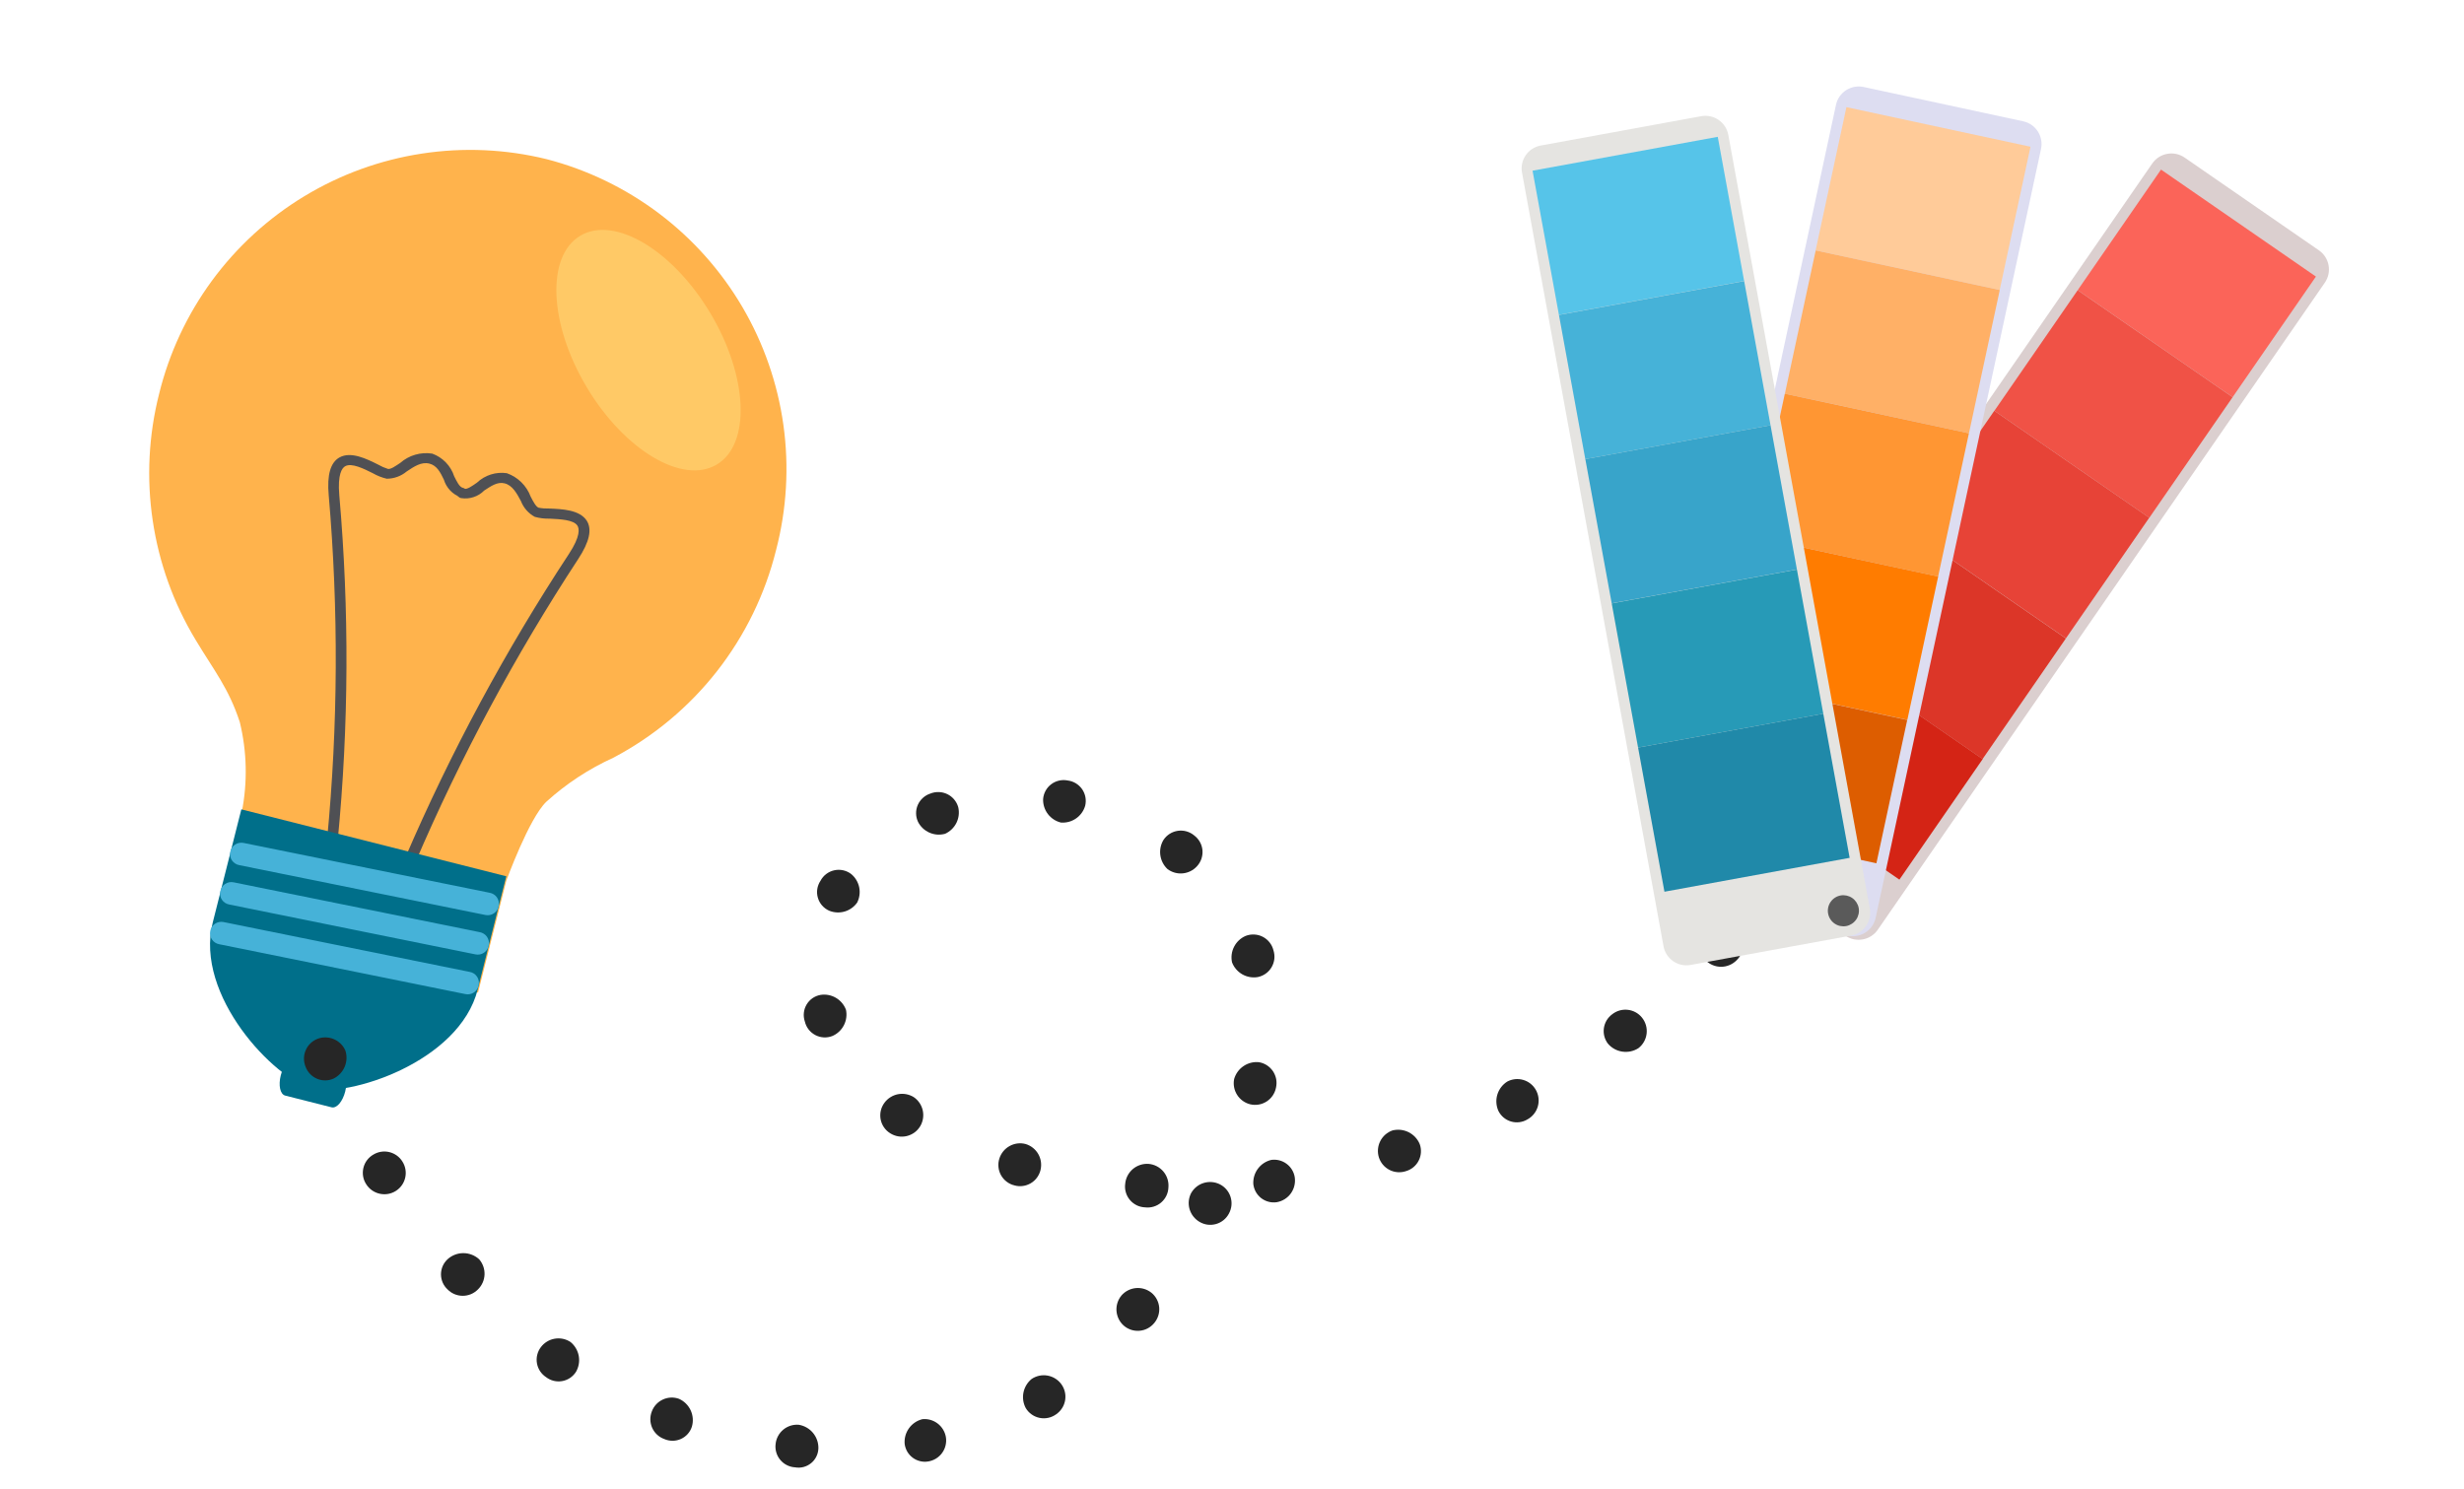 <svg width="91" height="55" viewBox="0 0 91 55" fill="none" xmlns="http://www.w3.org/2000/svg">
<path d="M28.664 20.31C29.055 18.806 29.147 17.239 28.933 15.7C28.718 14.161 28.203 12.678 27.416 11.338C26.629 9.998 25.585 8.826 24.345 7.889C23.105 6.953 21.692 6.269 20.188 5.879C18.679 5.508 17.111 5.438 15.575 5.674C14.039 5.909 12.564 6.445 11.235 7.251C9.905 8.056 8.748 9.116 7.828 10.368C6.909 11.621 6.245 13.043 5.875 14.553C5.488 16.08 5.408 17.669 5.64 19.228C5.871 20.787 6.409 22.284 7.223 23.633C7.895 24.754 8.45 25.422 8.857 26.677C9.121 27.763 9.146 28.894 8.93 29.991L7.869 34.193L17.655 36.665L18.698 32.536C18.698 32.536 19.536 30.226 20.178 29.614C20.913 28.948 21.747 28.4 22.65 27.99C24.137 27.206 25.442 26.117 26.479 24.794C27.515 23.47 28.26 21.942 28.664 20.31Z" fill="#FFB34C"/>
<path d="M12.236 31.213C12.192 31.203 12.153 31.18 12.124 31.145C12.096 31.111 12.08 31.068 12.079 31.023C12.486 26.79 12.507 22.529 12.14 18.293C12.072 17.538 12.206 17.081 12.539 16.896C12.962 16.662 13.545 16.95 13.965 17.161C14.079 17.227 14.2 17.28 14.325 17.32C14.428 17.346 14.618 17.207 14.782 17.099C14.942 16.958 15.131 16.855 15.335 16.796C15.54 16.736 15.755 16.723 15.965 16.756C16.155 16.825 16.326 16.936 16.466 17.081C16.606 17.226 16.712 17.401 16.774 17.593C16.874 17.791 16.965 17.987 17.094 18.02C17.143 18.029 17.186 18.058 17.215 18.099C17.244 18.14 17.255 18.191 17.247 18.241C17.24 18.264 17.228 18.287 17.212 18.306C17.197 18.325 17.177 18.341 17.155 18.353C17.133 18.365 17.109 18.372 17.084 18.375C17.059 18.377 17.034 18.375 17.01 18.367C16.863 18.314 16.731 18.228 16.624 18.115C16.516 18.001 16.437 17.864 16.392 17.715C16.261 17.441 16.132 17.194 15.859 17.125C15.559 17.049 15.289 17.236 15.021 17.414C14.814 17.587 14.553 17.682 14.284 17.683C14.104 17.641 13.931 17.573 13.77 17.48C13.439 17.315 12.983 17.086 12.748 17.222C12.637 17.281 12.462 17.505 12.531 18.296C12.903 22.542 12.883 26.812 12.472 31.054C12.47 31.079 12.463 31.104 12.451 31.126C12.439 31.148 12.423 31.168 12.403 31.183C12.383 31.199 12.361 31.21 12.336 31.216C12.312 31.222 12.286 31.223 12.262 31.219L12.236 31.213Z" fill="#4F5054"/>
<path d="M15.11 31.944L15.063 31.932C15.04 31.922 15.02 31.908 15.002 31.89C14.985 31.872 14.972 31.851 14.962 31.828C14.953 31.805 14.949 31.781 14.95 31.756C14.95 31.731 14.956 31.707 14.966 31.684C16.648 27.775 18.671 24.021 21.009 20.465C21.446 19.802 21.394 19.52 21.325 19.416C21.181 19.193 20.674 19.179 20.302 19.158C20.116 19.163 19.93 19.141 19.75 19.091C19.515 18.963 19.334 18.756 19.238 18.507C19.086 18.223 18.928 17.928 18.637 17.854C18.364 17.785 18.128 17.962 17.883 18.119C17.773 18.23 17.639 18.314 17.49 18.362C17.342 18.411 17.184 18.424 17.03 18.399C17.005 18.395 16.982 18.385 16.961 18.371C16.941 18.357 16.923 18.339 16.909 18.318C16.895 18.297 16.886 18.274 16.881 18.25C16.876 18.225 16.876 18.2 16.881 18.175C16.889 18.151 16.902 18.129 16.918 18.11C16.935 18.09 16.955 18.075 16.978 18.064C17.001 18.052 17.026 18.046 17.051 18.044C17.076 18.043 17.102 18.047 17.126 18.055C17.254 18.087 17.428 17.958 17.615 17.828C17.761 17.69 17.936 17.587 18.127 17.527C18.318 17.466 18.52 17.45 18.719 17.479C18.92 17.55 19.102 17.664 19.254 17.813C19.406 17.962 19.523 18.143 19.598 18.343C19.686 18.515 19.79 18.715 19.89 18.753C20.019 18.778 20.151 18.788 20.283 18.784C20.756 18.804 21.401 18.826 21.668 19.23C21.873 19.55 21.77 20.016 21.355 20.648C19.024 24.207 17.009 27.962 15.333 31.872C15.308 31.906 15.273 31.93 15.233 31.943C15.193 31.956 15.15 31.956 15.11 31.944Z" fill="#4F5054"/>
<path d="M17.643 36.548C16.961 39.248 12.842 40.543 11.516 40.208C10.147 39.862 7.175 36.776 7.857 34.076L8.913 29.896L18.699 32.368L17.643 36.548Z" fill="#006F8A"/>
<path d="M12.749 40.319C12.655 40.691 12.434 40.949 12.246 40.902L10.535 40.469C10.346 40.422 10.275 40.09 10.37 39.718C10.463 39.35 10.684 39.087 10.872 39.135L12.584 39.567C12.772 39.614 12.842 39.951 12.749 40.319Z" fill="#006F8A"/>
<path d="M18.417 33.466C18.408 33.521 18.387 33.572 18.358 33.619C18.328 33.665 18.289 33.705 18.243 33.736C18.197 33.767 18.146 33.788 18.092 33.799C18.038 33.81 17.982 33.809 17.928 33.798L8.835 31.956C8.78 31.946 8.729 31.925 8.683 31.895C8.637 31.865 8.597 31.826 8.566 31.781C8.536 31.735 8.514 31.684 8.503 31.63C8.492 31.576 8.492 31.521 8.503 31.467C8.513 31.413 8.533 31.361 8.564 31.315C8.594 31.269 8.632 31.23 8.678 31.199C8.723 31.168 8.775 31.146 8.828 31.136C8.882 31.125 8.938 31.125 8.992 31.135L18.085 32.977C18.14 32.987 18.192 33.007 18.238 33.037C18.284 33.067 18.324 33.106 18.355 33.151C18.386 33.197 18.407 33.248 18.418 33.303C18.429 33.357 18.428 33.412 18.417 33.466Z" fill="#46B2D8"/>
<path d="M18.049 34.921C18.04 34.975 18.02 35.027 17.99 35.074C17.96 35.12 17.921 35.16 17.875 35.191C17.83 35.222 17.779 35.243 17.724 35.254C17.67 35.264 17.615 35.264 17.561 35.253L8.467 33.411C8.413 33.401 8.361 33.381 8.314 33.351C8.268 33.321 8.228 33.282 8.197 33.237C8.166 33.191 8.145 33.14 8.134 33.086C8.124 33.031 8.124 32.976 8.135 32.922C8.145 32.868 8.166 32.816 8.196 32.77C8.226 32.724 8.265 32.684 8.31 32.654C8.356 32.623 8.407 32.601 8.461 32.59C8.515 32.579 8.57 32.579 8.624 32.59L17.718 34.432C17.772 34.441 17.824 34.462 17.87 34.492C17.917 34.522 17.957 34.56 17.988 34.606C18.018 34.652 18.04 34.703 18.051 34.757C18.061 34.811 18.061 34.867 18.049 34.921Z" fill="#46B2D8"/>
<path d="M17.679 36.389C17.669 36.443 17.649 36.495 17.619 36.541C17.589 36.587 17.55 36.627 17.505 36.658C17.459 36.689 17.408 36.711 17.354 36.721C17.3 36.732 17.244 36.732 17.19 36.72L8.096 34.878C8.042 34.868 7.991 34.848 7.945 34.818C7.899 34.788 7.859 34.749 7.828 34.703C7.797 34.658 7.776 34.606 7.765 34.553C7.754 34.499 7.754 34.443 7.765 34.389C7.775 34.335 7.795 34.284 7.825 34.238C7.855 34.192 7.894 34.152 7.94 34.121C7.985 34.09 8.036 34.069 8.09 34.058C8.144 34.047 8.2 34.047 8.254 34.058L17.347 35.9C17.401 35.909 17.453 35.929 17.5 35.959C17.546 35.989 17.586 36.028 17.617 36.074C17.648 36.119 17.669 36.171 17.68 36.225C17.691 36.279 17.69 36.335 17.679 36.389Z" fill="#46B2D8"/>
<path d="M26.472 17.159C27.734 16.406 27.629 13.904 26.236 11.57C24.844 9.236 22.692 7.955 21.43 8.708C20.167 9.461 20.273 11.963 21.666 14.297C23.058 16.631 25.21 17.912 26.472 17.159Z" fill="#FFC966"/>
<path d="M68.817 28.034C68.907 28.088 69.006 28.123 69.11 28.137C69.213 28.151 69.318 28.144 69.419 28.117C69.52 28.089 69.614 28.042 69.696 27.977C69.778 27.913 69.846 27.832 69.897 27.741C69.951 27.651 69.987 27.552 70.002 27.448C70.017 27.344 70.01 27.239 69.983 27.138C69.955 27.037 69.907 26.942 69.842 26.86C69.777 26.778 69.695 26.711 69.603 26.661C69.42 26.56 69.205 26.534 69.004 26.589C68.802 26.644 68.63 26.775 68.523 26.955C68.425 27.138 68.4 27.352 68.455 27.553C68.509 27.754 68.639 27.926 68.817 28.034Z" fill="#262626"/>
<path d="M66.149 31.938C66.232 32.002 66.327 32.05 66.428 32.078C66.53 32.106 66.636 32.113 66.741 32.099C66.845 32.086 66.946 32.051 67.037 31.998C67.128 31.945 67.208 31.875 67.271 31.791C67.336 31.707 67.383 31.612 67.409 31.509C67.435 31.407 67.44 31.301 67.424 31.197C67.408 31.093 67.371 30.993 67.315 30.903C67.259 30.814 67.185 30.737 67.099 30.677C66.93 30.558 66.722 30.509 66.517 30.539C66.313 30.57 66.129 30.678 66.002 30.841C65.879 31.007 65.826 31.214 65.853 31.419C65.88 31.624 65.987 31.81 66.149 31.938Z" fill="#262626"/>
<path d="M62.997 35.478C63.147 35.627 63.35 35.711 63.562 35.711C63.774 35.711 63.978 35.627 64.128 35.478C64.205 35.406 64.266 35.319 64.308 35.223C64.35 35.126 64.372 35.022 64.372 34.917C64.372 34.812 64.35 34.708 64.308 34.611C64.266 34.514 64.205 34.427 64.128 34.355C63.977 34.213 63.778 34.134 63.571 34.134C63.364 34.134 63.165 34.213 63.014 34.355C62.937 34.427 62.876 34.513 62.833 34.609C62.79 34.705 62.767 34.808 62.766 34.913C62.764 35.018 62.784 35.122 62.824 35.219C62.863 35.316 62.922 35.404 62.997 35.478Z" fill="#262626"/>
<path d="M59.378 38.544C59.513 38.706 59.703 38.813 59.911 38.844C60.12 38.876 60.333 38.831 60.51 38.717C60.594 38.652 60.664 38.571 60.716 38.478C60.768 38.386 60.801 38.284 60.813 38.178C60.825 38.073 60.816 37.966 60.786 37.864C60.756 37.762 60.706 37.667 60.639 37.585C60.509 37.425 60.321 37.323 60.116 37.3C59.91 37.277 59.705 37.336 59.542 37.464C59.46 37.524 59.391 37.6 59.338 37.686C59.286 37.773 59.251 37.87 59.235 37.97C59.22 38.07 59.225 38.173 59.249 38.271C59.274 38.37 59.318 38.462 59.378 38.544Z" fill="#262626"/>
<path d="M55.337 41.031C55.383 41.125 55.448 41.209 55.528 41.277C55.608 41.345 55.702 41.395 55.802 41.425C55.903 41.455 56.009 41.464 56.113 41.451C56.217 41.438 56.318 41.404 56.408 41.35C56.501 41.3 56.584 41.231 56.65 41.148C56.717 41.065 56.766 40.97 56.795 40.868C56.824 40.765 56.832 40.658 56.819 40.553C56.806 40.447 56.772 40.346 56.719 40.254C56.617 40.076 56.45 39.945 56.253 39.889C56.056 39.832 55.846 39.855 55.665 39.951C55.49 40.062 55.361 40.232 55.3 40.43C55.24 40.628 55.253 40.841 55.337 41.031Z" fill="#262626"/>
<path d="M50.924 42.749C50.956 42.849 51.007 42.942 51.074 43.022C51.142 43.102 51.225 43.167 51.318 43.215C51.411 43.262 51.513 43.291 51.617 43.298C51.722 43.306 51.827 43.292 51.926 43.259C52.026 43.23 52.12 43.18 52.2 43.114C52.281 43.047 52.347 42.965 52.394 42.872C52.442 42.779 52.47 42.677 52.477 42.573C52.484 42.469 52.47 42.364 52.435 42.266C52.357 42.073 52.211 41.916 52.025 41.822C51.84 41.729 51.627 41.705 51.425 41.756C51.23 41.825 51.068 41.967 50.975 42.152C50.882 42.337 50.863 42.551 50.924 42.749Z" fill="#262626"/>
<path d="M46.287 43.734C46.298 43.835 46.329 43.934 46.378 44.023C46.428 44.113 46.495 44.191 46.575 44.254C46.656 44.317 46.749 44.363 46.847 44.389C46.946 44.416 47.049 44.422 47.151 44.407C47.362 44.371 47.551 44.253 47.676 44.078C47.8 43.903 47.85 43.686 47.816 43.475C47.782 43.278 47.672 43.102 47.511 42.985C47.35 42.867 47.15 42.817 46.952 42.844C46.754 42.891 46.579 43.005 46.458 43.168C46.336 43.331 46.276 43.531 46.287 43.734Z" fill="#262626"/>
<path d="M41.555 43.734C41.541 43.84 41.55 43.947 41.581 44.049C41.611 44.151 41.663 44.246 41.732 44.327C41.801 44.408 41.886 44.474 41.982 44.521C42.078 44.567 42.182 44.593 42.289 44.597C42.395 44.611 42.503 44.601 42.606 44.57C42.709 44.539 42.804 44.487 42.885 44.417C42.966 44.347 43.032 44.261 43.078 44.164C43.124 44.067 43.149 43.962 43.152 43.855C43.169 43.643 43.101 43.433 42.964 43.271C42.826 43.109 42.63 43.009 42.418 42.991C42.206 42.977 41.996 43.047 41.834 43.185C41.673 43.324 41.572 43.521 41.555 43.734Z" fill="#262626"/>
<path d="M36.909 42.792C36.876 42.894 36.864 43.001 36.875 43.107C36.885 43.213 36.917 43.316 36.969 43.409C37.021 43.502 37.092 43.584 37.176 43.648C37.261 43.713 37.358 43.76 37.462 43.785C37.562 43.814 37.668 43.822 37.772 43.808C37.876 43.795 37.976 43.76 38.067 43.707C38.157 43.654 38.236 43.583 38.298 43.498C38.36 43.414 38.405 43.318 38.429 43.216C38.477 43.015 38.447 42.804 38.344 42.626C38.241 42.447 38.073 42.316 37.876 42.257C37.677 42.205 37.465 42.232 37.286 42.332C37.106 42.431 36.971 42.596 36.909 42.792Z" fill="#262626"/>
<path d="M32.669 40.728C32.603 40.815 32.556 40.913 32.531 41.019C32.506 41.124 32.503 41.233 32.522 41.34C32.542 41.447 32.583 41.548 32.644 41.637C32.705 41.727 32.784 41.803 32.876 41.86C32.966 41.917 33.067 41.956 33.172 41.974C33.278 41.992 33.386 41.988 33.49 41.963C33.594 41.938 33.692 41.892 33.778 41.829C33.864 41.765 33.936 41.684 33.99 41.592C34.092 41.415 34.123 41.206 34.077 41.007C34.03 40.808 33.91 40.634 33.74 40.521C33.567 40.417 33.362 40.38 33.164 40.418C32.966 40.457 32.79 40.567 32.669 40.728Z" fill="#262626"/>
<path d="M30.311 36.748C30.204 36.766 30.101 36.807 30.011 36.868C29.921 36.93 29.846 37.01 29.79 37.104C29.734 37.197 29.699 37.302 29.688 37.411C29.676 37.519 29.689 37.629 29.724 37.732C29.749 37.839 29.796 37.938 29.863 38.025C29.93 38.111 30.014 38.182 30.111 38.233C30.208 38.284 30.314 38.313 30.423 38.319C30.532 38.325 30.642 38.307 30.743 38.267C30.925 38.188 31.074 38.049 31.165 37.873C31.256 37.697 31.284 37.495 31.244 37.3C31.175 37.115 31.045 36.96 30.875 36.859C30.706 36.759 30.506 36.719 30.311 36.748Z" fill="#262626"/>
<path d="M31.434 32.283C31.346 32.216 31.245 32.17 31.137 32.146C31.029 32.123 30.918 32.123 30.81 32.147C30.703 32.17 30.602 32.217 30.514 32.284C30.426 32.351 30.354 32.436 30.303 32.533C30.242 32.624 30.201 32.728 30.184 32.836C30.167 32.944 30.174 33.055 30.205 33.161C30.235 33.266 30.288 33.363 30.36 33.446C30.433 33.529 30.522 33.594 30.622 33.639C30.803 33.714 31.005 33.724 31.193 33.67C31.382 33.615 31.546 33.497 31.658 33.337C31.746 33.161 31.771 32.962 31.731 32.77C31.69 32.579 31.585 32.407 31.434 32.283Z" fill="#262626"/>
<path d="M35.389 29.813C35.359 29.71 35.308 29.613 35.239 29.531C35.17 29.448 35.084 29.381 34.987 29.334C34.89 29.287 34.784 29.26 34.676 29.257C34.569 29.253 34.461 29.272 34.361 29.312C34.258 29.345 34.164 29.4 34.084 29.472C34.004 29.544 33.94 29.633 33.896 29.731C33.853 29.83 33.831 29.937 33.833 30.045C33.834 30.153 33.858 30.259 33.904 30.357C33.994 30.535 34.143 30.676 34.326 30.756C34.508 30.837 34.713 30.851 34.905 30.798C35.087 30.715 35.235 30.572 35.324 30.392C35.412 30.213 35.435 30.008 35.389 29.813Z" fill="#262626"/>
<path d="M40.078 29.762C40.103 29.657 40.106 29.549 40.086 29.443C40.066 29.338 40.025 29.238 39.964 29.15C39.902 29.062 39.823 28.988 39.731 28.932C39.639 28.877 39.537 28.842 39.43 28.829C39.325 28.808 39.216 28.809 39.111 28.834C39.006 28.858 38.907 28.904 38.821 28.97C38.735 29.035 38.664 29.118 38.613 29.213C38.562 29.308 38.531 29.412 38.524 29.52C38.518 29.717 38.58 29.91 38.699 30.067C38.819 30.224 38.988 30.336 39.18 30.383C39.378 30.399 39.576 30.346 39.74 30.232C39.904 30.119 40.023 29.953 40.078 29.762Z" fill="#262626"/>
<path d="M44.206 31.998C44.279 31.919 44.336 31.825 44.37 31.723C44.405 31.621 44.418 31.512 44.409 31.405C44.399 31.297 44.367 31.193 44.314 31.099C44.261 31.005 44.189 30.923 44.102 30.858C44.019 30.789 43.923 30.738 43.819 30.709C43.715 30.68 43.607 30.673 43.5 30.688C43.393 30.704 43.291 30.741 43.2 30.799C43.109 30.856 43.031 30.933 42.971 31.022C42.868 31.192 42.826 31.391 42.853 31.588C42.88 31.785 42.973 31.966 43.118 32.102C43.279 32.223 43.481 32.28 43.682 32.26C43.883 32.241 44.07 32.148 44.206 31.998Z" fill="#262626"/>
<path d="M46.451 36.091C46.557 36.07 46.658 36.026 46.746 35.963C46.835 35.9 46.909 35.819 46.963 35.725C47.018 35.631 47.052 35.527 47.064 35.419C47.075 35.311 47.063 35.201 47.03 35.098C47.003 34.992 46.954 34.893 46.886 34.808C46.818 34.722 46.732 34.652 46.635 34.602C46.538 34.552 46.431 34.524 46.322 34.519C46.213 34.513 46.104 34.531 46.002 34.571C45.818 34.651 45.668 34.792 45.577 34.97C45.485 35.148 45.459 35.352 45.501 35.547C45.572 35.734 45.706 35.89 45.879 35.989C46.052 36.088 46.254 36.124 46.451 36.091Z" fill="#262626"/>
<path d="M46.166 40.789C46.269 40.814 46.377 40.818 46.482 40.801C46.587 40.784 46.687 40.745 46.777 40.688C46.866 40.63 46.943 40.556 47.003 40.468C47.063 40.38 47.104 40.28 47.125 40.176C47.148 40.072 47.151 39.965 47.132 39.861C47.112 39.756 47.072 39.657 47.013 39.569C46.954 39.481 46.877 39.406 46.788 39.348C46.699 39.291 46.599 39.252 46.494 39.235C46.293 39.215 46.091 39.266 45.924 39.38C45.757 39.493 45.635 39.662 45.579 39.856C45.539 40.057 45.578 40.266 45.687 40.439C45.796 40.613 45.968 40.738 46.166 40.789Z" fill="#262626"/>
<path d="M44.301 45.133C44.392 45.187 44.493 45.222 44.598 45.236C44.703 45.249 44.81 45.241 44.912 45.212C45.014 45.183 45.109 45.133 45.191 45.066C45.273 44.999 45.34 44.916 45.389 44.822C45.439 44.729 45.47 44.626 45.48 44.521C45.49 44.416 45.478 44.309 45.446 44.209C45.414 44.108 45.361 44.014 45.292 43.934C45.223 43.854 45.139 43.789 45.044 43.742C44.859 43.652 44.647 43.636 44.451 43.697C44.255 43.758 44.09 43.892 43.99 44.071C43.896 44.254 43.875 44.466 43.933 44.664C43.991 44.861 44.123 45.029 44.301 45.133Z" fill="#262626"/>
<path d="M41.494 48.958C41.573 49.029 41.666 49.083 41.766 49.117C41.866 49.151 41.973 49.164 42.078 49.156C42.184 49.148 42.287 49.119 42.381 49.07C42.475 49.021 42.558 48.954 42.626 48.872C42.694 48.792 42.745 48.699 42.777 48.599C42.809 48.499 42.821 48.393 42.811 48.289C42.801 48.184 42.771 48.082 42.721 47.99C42.672 47.897 42.604 47.815 42.522 47.749C42.36 47.621 42.154 47.56 41.949 47.579C41.743 47.599 41.552 47.697 41.417 47.853C41.285 48.012 41.22 48.215 41.234 48.421C41.249 48.627 41.342 48.819 41.494 48.958Z" fill="#262626"/>
<path d="M37.885 52.015C37.941 52.107 38.015 52.187 38.103 52.248C38.191 52.31 38.291 52.353 38.397 52.374C38.502 52.395 38.611 52.394 38.716 52.371C38.821 52.348 38.92 52.303 39.007 52.24C39.095 52.179 39.169 52.102 39.226 52.012C39.283 51.923 39.321 51.822 39.338 51.717C39.355 51.612 39.351 51.505 39.325 51.402C39.299 51.299 39.253 51.202 39.189 51.117C39.065 50.954 38.883 50.844 38.681 50.81C38.478 50.776 38.271 50.821 38.1 50.936C37.945 51.062 37.838 51.24 37.798 51.437C37.759 51.634 37.789 51.838 37.885 52.015Z" fill="#262626"/>
<path d="M33.411 53.336C33.424 53.436 33.457 53.533 33.507 53.62C33.558 53.707 33.626 53.783 33.706 53.843C33.787 53.904 33.879 53.947 33.976 53.971C34.074 53.996 34.176 54 34.275 53.984C34.379 53.968 34.478 53.932 34.568 53.877C34.658 53.822 34.735 53.75 34.796 53.665C34.858 53.58 34.901 53.483 34.924 53.38C34.947 53.278 34.95 53.172 34.931 53.069C34.894 52.873 34.784 52.698 34.625 52.578C34.465 52.458 34.266 52.402 34.068 52.421C33.867 52.47 33.69 52.589 33.57 52.757C33.449 52.925 33.393 53.13 33.411 53.336Z" fill="#262626"/>
<path d="M28.645 53.336C28.631 53.441 28.64 53.547 28.669 53.648C28.699 53.749 28.748 53.843 28.816 53.924C28.883 54.005 28.966 54.071 29.06 54.118C29.154 54.166 29.256 54.194 29.361 54.2C29.466 54.219 29.573 54.215 29.676 54.188C29.779 54.161 29.874 54.112 29.956 54.045C30.039 53.978 30.105 53.893 30.151 53.798C30.198 53.702 30.223 53.598 30.225 53.492C30.228 53.285 30.156 53.084 30.023 52.925C29.89 52.767 29.704 52.661 29.5 52.628C29.293 52.611 29.088 52.676 28.928 52.808C28.768 52.941 28.666 53.13 28.645 53.336Z" fill="#262626"/>
<path d="M24.076 52.127C24.037 52.225 24.017 52.329 24.018 52.434C24.02 52.539 24.043 52.643 24.085 52.739C24.128 52.835 24.19 52.922 24.267 52.993C24.344 53.065 24.435 53.12 24.534 53.155C24.631 53.198 24.735 53.219 24.84 53.219C24.945 53.219 25.049 53.196 25.146 53.153C25.242 53.11 25.328 53.047 25.398 52.969C25.468 52.89 25.521 52.798 25.553 52.697C25.611 52.498 25.595 52.284 25.508 52.095C25.42 51.906 25.268 51.755 25.078 51.67C24.885 51.599 24.671 51.608 24.484 51.694C24.296 51.779 24.15 51.935 24.076 52.127Z" fill="#262626"/>
<path d="M19.975 49.761C19.911 49.845 19.866 49.941 19.841 50.043C19.816 50.145 19.812 50.252 19.83 50.355C19.848 50.459 19.887 50.558 19.944 50.646C20.002 50.733 20.077 50.809 20.165 50.867C20.248 50.931 20.344 50.978 20.446 51.004C20.549 51.029 20.655 51.033 20.759 51.015C20.863 50.997 20.962 50.958 21.05 50.9C21.138 50.841 21.213 50.765 21.27 50.677C21.374 50.499 21.411 50.29 21.375 50.087C21.338 49.885 21.231 49.702 21.071 49.571C20.899 49.457 20.689 49.413 20.485 49.449C20.281 49.484 20.099 49.596 19.975 49.761Z" fill="#262626"/>
<path d="M16.529 46.514C16.452 46.586 16.391 46.672 16.349 46.767C16.308 46.863 16.286 46.967 16.286 47.071C16.286 47.176 16.308 47.279 16.349 47.375C16.391 47.471 16.452 47.557 16.529 47.628C16.602 47.703 16.689 47.762 16.786 47.803C16.882 47.843 16.986 47.864 17.09 47.864C17.195 47.864 17.298 47.843 17.395 47.803C17.491 47.762 17.578 47.703 17.652 47.628C17.8 47.483 17.887 47.287 17.895 47.08C17.903 46.873 17.831 46.67 17.695 46.514C17.536 46.369 17.328 46.288 17.112 46.288C16.896 46.288 16.688 46.369 16.529 46.514Z" fill="#262626"/>
<path d="M13.792 42.646C13.7 42.698 13.62 42.769 13.556 42.853C13.492 42.937 13.447 43.034 13.422 43.136C13.397 43.239 13.393 43.346 13.41 43.45C13.428 43.554 13.466 43.654 13.524 43.742C13.58 43.831 13.653 43.908 13.74 43.969C13.826 44.029 13.923 44.072 14.026 44.094C14.129 44.117 14.235 44.119 14.339 44.1C14.442 44.081 14.541 44.042 14.629 43.984C14.802 43.871 14.924 43.694 14.967 43.492C15.011 43.29 14.973 43.079 14.862 42.905C14.754 42.73 14.58 42.605 14.38 42.556C14.18 42.508 13.968 42.54 13.792 42.646Z" fill="#262626"/>
<path d="M11.728 38.371C11.63 38.409 11.541 38.466 11.465 38.539C11.39 38.612 11.33 38.7 11.289 38.796C11.248 38.893 11.226 38.997 11.226 39.102C11.226 39.207 11.247 39.31 11.287 39.407C11.324 39.506 11.381 39.596 11.454 39.672C11.527 39.748 11.614 39.807 11.712 39.848C11.809 39.889 11.913 39.909 12.018 39.907C12.124 39.906 12.228 39.882 12.323 39.839C12.507 39.746 12.652 39.591 12.731 39.401C12.81 39.211 12.819 38.999 12.755 38.803C12.671 38.613 12.518 38.463 12.327 38.383C12.136 38.302 11.922 38.298 11.728 38.371Z" fill="#262626"/>
<path d="M69.349 34.343L85.86 10.441C86.129 10.051 86.032 9.515 85.641 9.246L80.683 5.821C80.292 5.551 79.757 5.649 79.487 6.039L62.977 29.941C62.707 30.331 62.805 30.867 63.195 31.137L68.153 34.562C68.544 34.831 69.08 34.733 69.349 34.343Z" fill="#DBCFCF"/>
<path d="M82.455 14.67L85.531 10.216L79.81 6.264L76.733 10.718L82.455 14.67Z" fill="#FB6459"/>
<path d="M79.377 19.126L82.454 14.672L76.732 10.72L73.656 15.174L79.377 19.126Z" fill="#F05246"/>
<path d="M76.298 23.579L79.375 19.125L73.653 15.173L70.576 19.627L76.298 23.579Z" fill="#E74337"/>
<path d="M73.22 28.037L76.296 23.583L70.575 19.631L67.498 24.085L73.22 28.037Z" fill="#DC3628"/>
<path d="M70.148 32.492L73.225 28.038L67.503 24.086L64.427 28.54L70.148 32.492Z" fill="#D42415"/>
<path d="M69.272 33.901L75.379 5.501C75.478 5.037 75.183 4.58 74.719 4.48L68.828 3.213C68.363 3.114 67.906 3.409 67.806 3.873L61.7 32.273C61.6 32.737 61.895 33.195 62.359 33.294L68.251 34.561C68.715 34.661 69.172 34.366 69.272 33.901Z" fill="#DDDDF1"/>
<path d="M73.852 10.712L74.99 5.42L68.192 3.958L67.054 9.25L73.852 10.712Z" fill="#FFCB99"/>
<path d="M72.717 16.005L73.855 10.713L67.057 9.251L65.919 14.543L72.717 16.005Z" fill="#FFB066"/>
<path d="M71.578 21.297L72.716 16.005L65.917 14.543L64.779 19.835L71.578 21.297Z" fill="#FF9633"/>
<path d="M70.442 26.59L71.58 21.297L64.782 19.836L63.644 25.128L70.442 26.59Z" fill="#FF7C00"/>
<path d="M69.299 31.887L70.437 26.594L63.639 25.133L62.501 30.425L69.299 31.887Z" fill="#DD5D00"/>
<path d="M69.056 33.558L63.83 4.983C63.744 4.516 63.296 4.207 62.829 4.292L56.902 5.376C56.434 5.462 56.125 5.909 56.211 6.376L61.437 34.952C61.522 35.419 61.97 35.728 62.437 35.643L68.365 34.559C68.832 34.473 69.141 34.025 69.056 33.558Z" fill="#E5E4E1"/>
<path d="M64.414 10.379L63.44 5.054L56.6 6.305L57.574 11.63L64.414 10.379Z" fill="#56C4E9"/>
<path d="M65.389 15.708L64.415 10.383L57.575 11.634L58.548 16.959L65.389 15.708Z" fill="#46B2D8"/>
<path d="M66.363 21.033L65.389 15.708L58.549 16.959L59.523 22.284L66.363 21.033Z" fill="#38A4CA"/>
<path d="M67.337 26.362L66.364 21.037L59.523 22.288L60.497 27.613L67.337 26.362Z" fill="#279AB7"/>
<path d="M68.311 31.687L67.337 26.362L60.497 27.613L61.471 32.938L68.311 31.687Z" fill="#2089A9"/>
<path d="M68.184 34.207C68.034 34.234 67.879 34.201 67.754 34.114C67.629 34.028 67.543 33.895 67.515 33.745C67.488 33.595 67.521 33.44 67.608 33.315C67.694 33.19 67.827 33.104 67.977 33.076C68.127 33.05 68.281 33.084 68.406 33.17C68.531 33.257 68.617 33.389 68.645 33.538C68.672 33.688 68.638 33.842 68.552 33.967C68.465 34.092 68.333 34.178 68.184 34.207Z" fill="#5A5A5A"/>
</svg>
